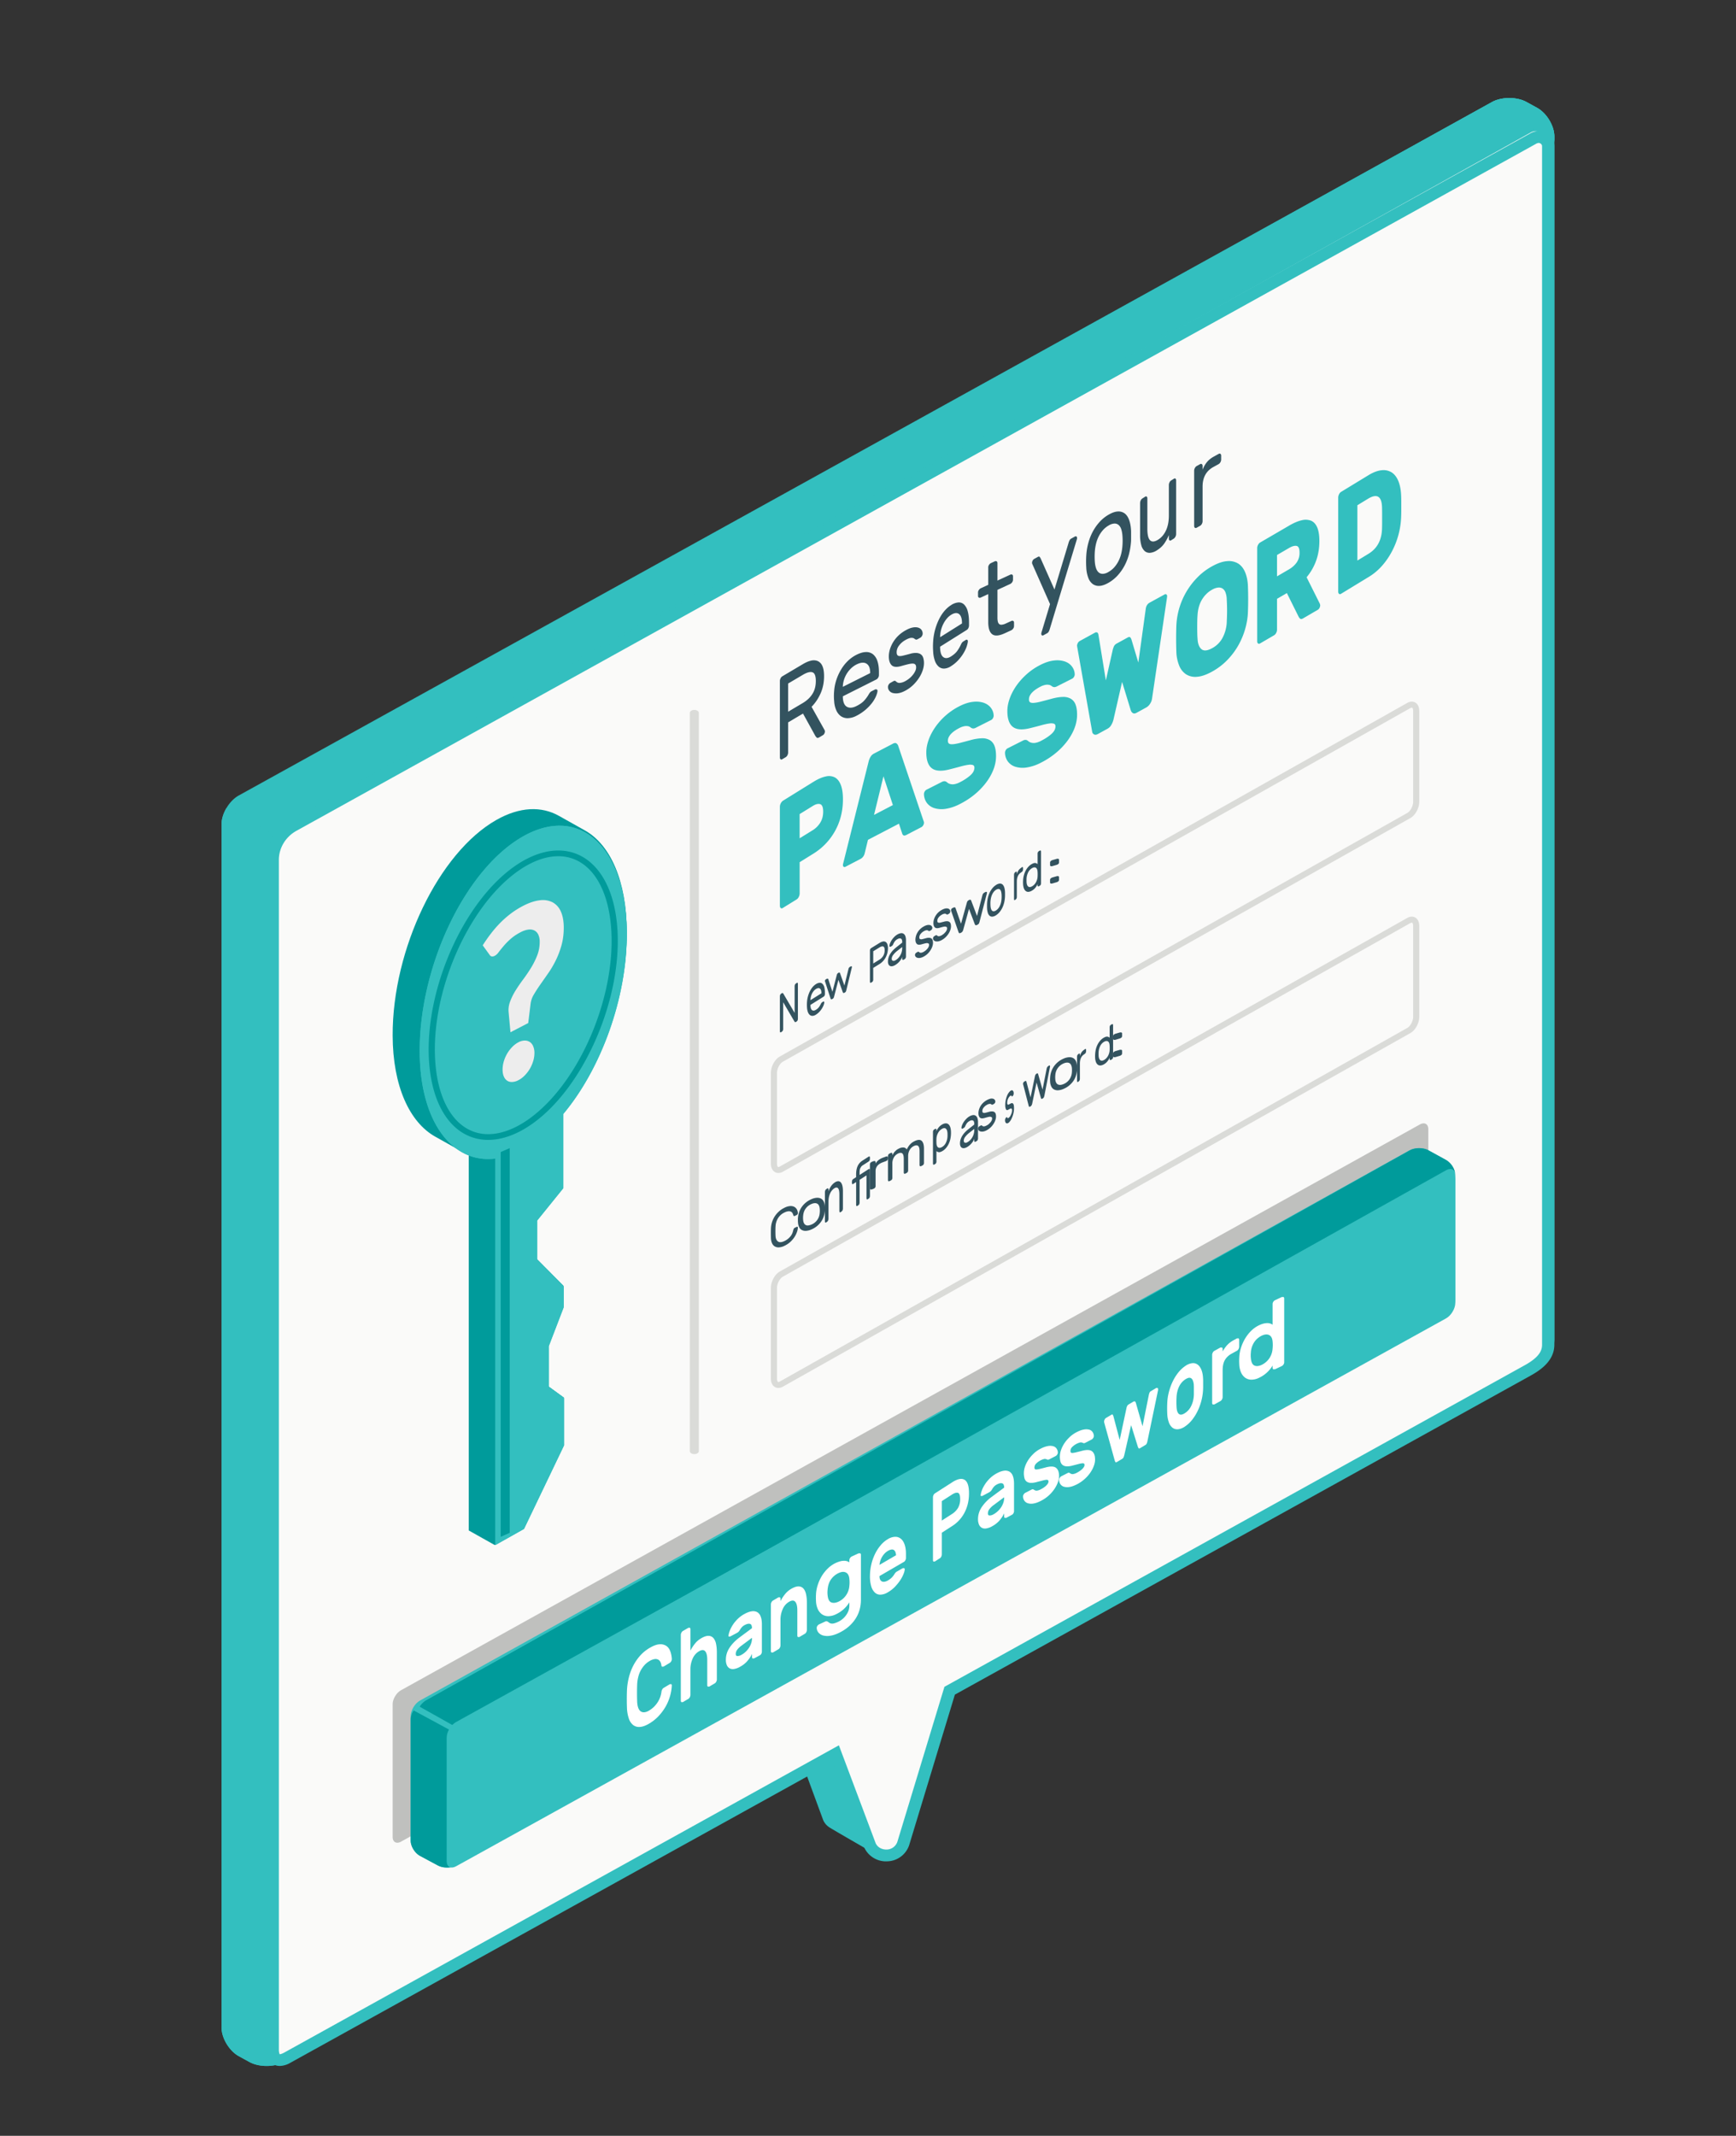<svg xmlns="http://www.w3.org/2000/svg" width="87" height="107" fill="none"><rect width="100%" height="100%" fill="#333333" stroke="none"/><g clip-path="url(#a)"><path fill="#FAFAF9" d="m26.448 34.42.566.318 11.62-6.31-.567-.318-11.62 6.31ZM44.5 24.479l.566.317 11.62-6.31-.567-.318-11.619 6.31"/><path fill="#33BFBF" d="M43.597 92.731c-.34-.198-1.646-.944-2.027-1.18a.82.82 0 0 1-.32-.378l-.812-2.205 1.36-.793 1.477 4.13c.074.17.186.316.322.426M74.768 5.111 11.965 39.854c-.476.263-.862.904-.862 1.431v60.297c0 .527.387 1.167.864 1.429l.538.295c.478.262 1.25.26 1.726-.003l62.804-34.777c.476-.263.862-.904.862-1.432V6.832c0-.527-.387-1.167-.864-1.429l-.538-.295c-.478-.262-1.25-.26-1.727.003"/><path fill="#33BFBF" d="M13.365 103.501c-.311 0-.622-.065-.86-.195l-.538-.295c-.477-.262-.864-.902-.864-1.429V41.286c0-.259.093-.545.244-.8l2.329 1.288.013-.025c.203-.34.498-.63.866-.83l62.148-34.42a.817.817 0 0 1 .397-.103c.407 0 .782.304.797.734v59.964c0 .028-.001.057-.003.085V7.159c0-.47-.412-.761-.794-.761a.81.81 0 0 0-.395.103L14.557 40.92a2.264 2.264 0 0 0-1.185 1.968v59.567c0 .494.258.814.658.814.165 0 .343-.053.53-.156l27.157-15.034.001.003-1.474.817-26.012 14.404c-.24.132-.553.198-.867.198m34.491-18.817.002-.007 28.846-15.972c.267-.147.58-.346.818-.616a1.576 1.576 0 0 1-.488.437l-1.441.8-27.737 15.358M11.392 40.413c.152-.235.353-.437.573-.56L74.768 5.112c.24-.132.553-.199.867-.199.31 0 .622.066.86.196l.538.296c.28.153.528.436.686.75-.159-.314-.408-.597-.688-.75l-.538-.296c-.236-.13-.547-.195-.858-.195-.313 0-.628.066-.867.198L11.967 39.855c-.223.122-.421.324-.575.558"/><path fill="#33BFBF" d="M77.897 6.833v.325c0-.586-.662-.952-1.191-.66L14.754 40.925c-.368.2-.662.49-.864.83l-.013.026-2.323-1.29c.16-.263.374-.496.62-.63L74.776 5.11c.477-.263 1.248-.263 1.72-.002l.536.296c.477.26.864.9.864 1.429"/><path fill="#33BFBF" d="m13.877 41.78-2.322-1.289c.158-.264.373-.497.618-.63L74.777 5.11c.239-.133.552-.199.864-.199.31 0 .62.066.856.196l.536.296c.477.26.864.9.864 1.429v.325-.028c-.016-.43-.39-.734-.795-.734a.813.813 0 0 0-.396.103L14.754 40.924c-.368.2-.662.49-.864.83l-.013.026"/><path fill="#FAFAF9" d="M76.962 6.57a.488.488 0 0 0-.24.063L14.838 41.137a1.977 1.977 0 0 0-1.027 1.717v59.714c0 .156.034.519.348.519a.8.8 0 0 0 .374-.116l27.36-15.248 1.71 4.578c.329.727 1.415.674 1.666-.081l2.315-7.67 28.83-16.072c.714-.396 1.032-.796 1.032-1.299V7.036c0-.288-.251-.466-.484-.466Z"/><path fill="#33BFBF" d="m77.103 7.16-.087.024-62.163 34.44c-.541.3-.878.86-.878 1.459v59.604c0 .137.033.215.048.23.014-.006.088-.012.216-.083l27.802-15.397 1.842 4.902c.113.246.366.327.56.32a.576.576 0 0 0 .53-.392l2.358-7.762.108-.059 28.96-16.042c.777-.428.882-.767.882-1.04V7.33c0-.128-.122-.17-.178-.17M14.017 103.5c-.4 0-.658-.319-.658-.814V43.083c0-.81.454-1.565 1.185-1.97l62.164-34.44a.81.81 0 0 1 .395-.104c.382 0 .794.291.794.762v60.032c0 .804-.68 1.27-1.19 1.553L47.854 84.898l-2.291 7.542a1.19 1.19 0 0 1-1.088.809 1.203 1.203 0 0 1-1.164-.692l-1.6-4.255-27.164 15.043a1.1 1.1 0 0 1-.53.156"/><path fill="#009B9B" d="m27.483 67.411.75-1.949v-1.054l-1.338-1.346v-1.956l1.318-1.627v-3.73c1.889-2.25 3.208-5.803 3.199-9.068-.008-2.558-.83-4.365-2.098-5.077-.218-.122-1.082-.606-1.297-.728-.877-.495-1.966-.466-3.145.204-2.88 1.636-5.206 6.468-5.194 10.794.007 2.546.852 4.348 2.126 5.066l1.308.733c.122.069.249.127.379.175v18.825l1.301.731 1.443-.81 2.016-4.196v-2.387l-.768-.558v-2.042Z"/><path fill="#33BFBF" d="M26.2 41.908c-2.866 1.631-5.18 6.45-5.168 10.764.01 3.545 1.642 5.64 3.794 5.371v19.361l1.435-.807 2.006-4.185v-2.38l-.764-.557v-2.036l.746-1.944v-1.051L26.918 63.1V61.15l1.311-1.622v-3.72c1.88-2.244 3.192-5.787 3.183-9.044-.012-4.313-2.346-6.488-5.212-4.856"/><path fill="#33BFBF" d="M24.826 77.404v-19.36a2.916 2.916 0 0 1-.366.022c-1.969 0-3.42-2.053-3.428-5.394v-.037c.001-4.305 2.31-9.1 5.168-10.727.646-.368 1.265-.543 1.837-.543 1.964 0 3.366 2.058 3.375 5.4v.038c-.001 3.246-1.311 6.77-3.183 9.005v3.72l-1.311 1.622v1.95l1.331 1.344v1.05l-.746 1.945v2.036l.764.556v2.38l-2.006 4.186-1.435.807Z"/><path fill="#009B9B" d="m25.094 76.99.451-.198V57.52l-.451.195V76.99M27.98 42.895c-.645 0-1.355.264-2.069.779-2.481 1.79-4.322 6.037-4.101 9.467.115 1.796.782 3.078 1.829 3.517.829.348 1.858.13 2.893-.616 2.482-1.79 4.322-6.037 4.101-9.468-.115-1.796-.782-3.078-1.829-3.517a2.116 2.116 0 0 0-.824-.162Zm-3.516 14.212c-.333 0-.653-.062-.953-.188-1.155-.484-1.887-1.855-2.01-3.76-.226-3.514 1.668-7.87 4.22-9.711 1.131-.815 2.27-1.046 3.211-.652 1.155.485 1.888 1.855 2.01 3.761.226 3.514-1.668 7.87-4.22 9.71-.77.556-1.545.84-2.258.84Z"/><path fill="#EDEDED" d="M28.106 45.664a.945.945 0 0 0-.417-.462 1.092 1.092 0 0 0-.645-.098c-.251.03-.53.123-.835.282a4.194 4.194 0 0 0-.627.397 4.984 4.984 0 0 0-.538.477c-.165.17-.318.349-.46.536a8.283 8.283 0 0 0-.393.563l.342.472c.057.097.148.112.274.047a.596.596 0 0 0 .18-.172 9.18 9.18 0 0 1 .245-.303 3.56 3.56 0 0 1 .353-.36c.139-.124.308-.238.508-.342.137-.071.264-.114.382-.129a.516.516 0 0 1 .303.042.44.44 0 0 1 .197.206.826.826 0 0 1 .072.37c0 .236-.042.46-.124.673-.083.213-.186.42-.308.62-.123.2-.255.395-.396.584a8.25 8.25 0 0 0-.382.557 3.087 3.087 0 0 0-.273.552c-.069.184-.093.37-.072.557l.09.982.89-.462.121-.983a1.17 1.17 0 0 1 .161-.446c.09-.154.196-.318.319-.494.123-.175.254-.361.392-.56.14-.197.266-.413.382-.645.116-.233.213-.485.29-.759.077-.273.116-.57.116-.89 0-.327-.05-.598-.147-.812ZM26.549 52.2a.458.458 0 0 0-.253-.07.681.681 0 0 0-.314.086 1.23 1.23 0 0 0-.316.24 1.729 1.729 0 0 0-.419.722 1.44 1.44 0 0 0-.06.403c0 .135.02.25.06.344.04.095.096.166.166.213.07.048.155.07.253.068a.738.738 0 0 0 .316-.091c.113-.059.217-.137.314-.236a1.725 1.725 0 0 0 .424-.718c.042-.137.063-.273.063-.407a.84.84 0 0 0-.063-.34.473.473 0 0 0-.171-.214Z"/><path fill="#33535F" d="m39.497 35.656.733-.434c.208-.124.37-.275.484-.456.114-.18.171-.397.171-.65s-.057-.398-.17-.435c-.115-.037-.277.006-.485.13l-.733.433v1.412Zm.755-2.393c.142-.084.275-.14.401-.167a.53.53 0 0 1 .332.024.467.467 0 0 1 .228.244c.056.121.085.29.085.508 0 .32-.06.61-.176.87-.117.259-.267.482-.45.668l.656 1.173.013.057c0 .036-.01.072-.028.11a.19.19 0 0 1-.067.078l-.187.11c-.058.034-.1.04-.128.016l-.059-.066-.629-1.14-.746.442v1.512a.29.29 0 0 1-.035.134.227.227 0 0 1-.083.096l-.178.105c-.031.02-.059.02-.082.002-.023-.018-.035-.049-.035-.092v-3.833c0-.043.012-.088.035-.133a.23.23 0 0 1 .082-.096l1.05-.622M42.239 34.409l1.37-.688v-.018c0-.23-.062-.382-.188-.457-.124-.075-.291-.06-.5.044-.094.048-.182.11-.263.187a1.345 1.345 0 0 0-.42.915v.017Zm-.435.2c.013-.18.05-.36.108-.54.058-.18.135-.35.23-.51.093-.161.206-.307.338-.437.132-.13.279-.236.442-.318.175-.088.332-.134.47-.137a.54.54 0 0 1 .354.108.708.708 0 0 1 .224.34c.053.151.078.336.078.554v.153a.248.248 0 0 1-.038.127.232.232 0 0 1-.093.092l-1.678.843v.034c.006.253.074.416.202.49.129.072.288.06.48-.036.18-.09.314-.186.403-.29.09-.103.162-.204.217-.303a.654.654 0 0 1 .068-.097.308.308 0 0 1 .088-.061l.147-.074c.036-.018.068-.019.097-.003.03.015.04.046.034.09-.01.073-.037.161-.082.265a1.636 1.636 0 0 1-.198.326 2.29 2.29 0 0 1-.773.634.984.984 0 0 1-.44.121.588.588 0 0 1-.339-.1.7.7 0 0 1-.231-.292 1.316 1.316 0 0 1-.108-.458 2.755 2.755 0 0 1 0-.52M45.912 33.438c0-.07-.015-.12-.045-.15s-.076-.044-.136-.044c-.06 0-.138.012-.231.035a7.29 7.29 0 0 0-.326.087c-.233.067-.396.054-.49-.04-.094-.095-.14-.241-.14-.439 0-.111.017-.227.051-.347a1.621 1.621 0 0 1 .416-.685c.106-.104.229-.195.37-.274.141-.08.264-.127.37-.145a.564.564 0 0 1 .265.007c.072.023.127.06.164.112.037.052.058.11.06.176a.221.221 0 0 1-.032.124.23.23 0 0 1-.084.092l-.143.08-.062.02-.067-.026c-.037-.042-.093-.065-.166-.066-.074-.002-.175.034-.305.106-.132.074-.24.166-.321.275a.548.548 0 0 0-.124.331c0 .071.012.122.035.151.023.03.06.047.112.05a.742.742 0 0 0 .206-.03c.084-.02.19-.048.317-.082a.964.964 0 0 1 .332-.044c.09.008.161.033.216.075.055.042.094.1.116.175a.87.87 0 0 1 .035.256c0 .112-.02.232-.062.36a1.664 1.664 0 0 1-.18.373 2.03 2.03 0 0 1-.282.348c-.111.111-.237.206-.378.285-.141.079-.266.126-.376.143a.677.677 0 0 1-.28-.008.329.329 0 0 1-.18-.112.3.3 0 0 1-.066-.177.227.227 0 0 1 .03-.123.227.227 0 0 1 .086-.093l.155-.087.06-.025.066.028a.23.23 0 0 0 .19.083.71.71 0 0 0 .315-.11 1.183 1.183 0 0 0 .352-.303.885.885 0 0 0 .114-.184.429.429 0 0 0 .043-.178M47.114 31.923l1.096-.688v-.017c0-.23-.05-.382-.15-.457-.1-.075-.234-.06-.4.044a.9.9 0 0 0-.21.186 1.334 1.334 0 0 0-.172.26 1.516 1.516 0 0 0-.164.655v.017Zm-.348.201a2.945 2.945 0 0 1 .27-1.051c.075-.16.165-.306.27-.436.106-.13.224-.237.354-.319a.776.776 0 0 1 .377-.137.372.372 0 0 1 .282.108.733.733 0 0 1 .18.34c.042.151.063.336.063.555v.153c0 .041-.011.084-.032.127a.21.21 0 0 1-.074.091l-1.343.843v.034c.006.254.06.416.163.49.102.073.23.061.384-.035.143-.09.25-.186.322-.29.071-.103.13-.204.174-.304a.635.635 0 0 1 .054-.096.249.249 0 0 1 .07-.062l.118-.073c.028-.018.054-.02.078-.004.023.016.032.046.027.09-.008.073-.03.161-.066.266-.037.104-.09.212-.159.325a2.169 2.169 0 0 1-.257.337 1.77 1.77 0 0 1-.36.298.674.674 0 0 1-.352.121.406.406 0 0 1-.272-.102.695.695 0 0 1-.185-.29 1.605 1.605 0 0 1-.086-.458 3.451 3.451 0 0 1 0-.52M49.987 30.95c0 .068.006.13.018.184a.239.239 0 0 0 .063.124c.03.03.074.043.129.04a.607.607 0 0 0 .215-.064l.27-.124c.037-.017.069-.018.096-.001.027.016.04.044.04.084v.173a.22.22 0 0 1-.04.121.234.234 0 0 1-.096.088l-.32.147c-.294.136-.507.153-.639.051-.131-.1-.197-.304-.197-.61v-1.4l-.376.174c-.037.017-.069.017-.096.001-.028-.016-.04-.044-.04-.084v-.173c0-.039.012-.08.04-.121a.237.237 0 0 1 .096-.088l.376-.173v-.88c0-.04.013-.08.04-.121a.233.233 0 0 1 .096-.088l.188-.087c.037-.017.069-.017.097 0 .026.015.04.044.04.083v.88l.644-.296c.037-.018.07-.018.096-.002.027.017.04.045.04.084v.173c0 .04-.013.08-.04.121a.235.235 0 0 1-.096.088l-.644.297v1.399M52.609 31.514a.603.603 0 0 1-.045.117.211.211 0 0 1-.086.093l-.186.102c-.03.016-.056.017-.077.002-.02-.016-.032-.042-.032-.08l.005-.043.435-1.44-.898-2.03-.004-.037c0-.039.01-.077.032-.116A.201.201 0 0 1 51.83 28l.186-.102c.036-.02.065-.02.086-.001l.045.067.698 1.57.707-2.341a.585.585 0 0 1 .045-.117.207.207 0 0 1 .086-.093l.186-.103c.03-.016.056-.017.077-.002.021.015.032.042.032.08l-.005.043-1.364 4.513M56.25 27.354a3.284 3.284 0 0 0 0-.53c-.01-.12-.03-.227-.061-.318a.462.462 0 0 0-.133-.208.31.31 0 0 0-.208-.069.614.614 0 0 0-.289.098 1.14 1.14 0 0 0-.288.236 1.476 1.476 0 0 0-.209.31 1.73 1.73 0 0 0-.132.36 2.351 2.351 0 0 0-.062.39 3.562 3.562 0 0 0 0 .53c.01.12.03.227.062.318.032.09.076.16.132.207.057.048.127.07.209.07a.616.616 0 0 0 .288-.098c.11-.064.207-.142.289-.236.082-.094.151-.197.208-.31.057-.113.101-.233.133-.36.03-.128.052-.258.061-.39Zm-.69-1.57c.17-.099.32-.152.454-.159a.52.52 0 0 1 .34.09c.095.068.17.173.225.316.055.143.089.314.102.513.003.035.004.08.004.133v.328c0 .053-.001.097-.004.132-.016.22-.051.431-.104.635a2.641 2.641 0 0 1-.223.57 2.405 2.405 0 0 1-.34.484 1.89 1.89 0 0 1-.455.367c-.17.098-.321.151-.454.159a.521.521 0 0 1-.34-.091.67.67 0 0 1-.225-.312 1.706 1.706 0 0 1-.102-.516 4.965 4.965 0 0 1 0-.593c.013-.214.046-.424.102-.63.055-.207.13-.399.225-.576.094-.176.208-.338.34-.484a1.87 1.87 0 0 1 .454-.366M57.137 25.198a.3.3 0 0 1 .032-.13.218.218 0 0 1 .076-.093l.147-.093c.03-.018.055-.018.076 0 .021.017.032.046.032.089v1.52c0 .297.046.49.138.578.092.088.226.078.401-.032.168-.105.3-.26.396-.466.096-.206.143-.457.143-.753v-1.52c0-.043.01-.086.032-.13a.211.211 0 0 1 .076-.094l.148-.092c.029-.019.055-.019.076-.002.021.018.032.048.032.09v2.685a.298.298 0 0 1-.108.223l-.148.093c-.03.018-.054.018-.076.001-.021-.017-.032-.047-.032-.09v-.178c-.05.128-.122.261-.215.403-.093.14-.221.261-.384.363a.737.737 0 0 1-.343.125.37.37 0 0 1-.268-.086.6.6 0 0 1-.172-.296 1.821 1.821 0 0 1-.06-.507v-1.608M61.073 22.74c.034-.02.064-.02.089-.002.024.018.037.049.037.093v.19a.275.275 0 0 1-.037.133.236.236 0 0 1-.09.097l-.269.148c-.357.198-.535.524-.535.98v1.735a.278.278 0 0 1-.037.133.236.236 0 0 1-.089.096l-.172.096c-.034.018-.064.019-.088.001-.025-.018-.037-.049-.037-.092v-2.769a.28.28 0 0 1 .037-.133.231.231 0 0 1 .088-.097l.172-.095c.034-.019.064-.02.089-.001.025.018.037.048.037.092v.184c.062-.153.136-.281.223-.385.087-.103.2-.194.34-.27l.242-.135"/><path fill="#33BFBF" d="m40.075 41.997.659-.408a1.16 1.16 0 0 0 .372-.373c.098-.156.147-.34.147-.555 0-.215-.049-.34-.147-.373-.099-.033-.223-.004-.372.089l-.66.408v1.212Zm.685-2.825c.229-.142.434-.232.616-.27a.655.655 0 0 1 .466.047c.129.072.227.198.297.38.07.182.105.42.105.717 0 .302-.035.587-.105.855a3.092 3.092 0 0 1-.763 1.37c-.181.19-.387.356-.615.497l-.686.426v1.564a.389.389 0 0 1-.043.172.29.29 0 0 1-.101.124l-.702.435c-.04.025-.073.026-.102.002-.029-.023-.043-.063-.043-.119v-4.954a.393.393 0 0 1 .145-.297l1.532-.95M43.802 40.826l.945-.493-.472-1.442-.473 1.935Zm.945-3.568c.078-.04.137-.046.178-.015.041.03.07.067.085.11l1.272 3.769c.016.038.024.07.024.093a.26.26 0 0 1-.038.129.234.234 0 0 1-.09.093l-.736.383c-.078.041-.133.05-.167.027a.138.138 0 0 1-.06-.084l-.164-.498-1.553.81-.163.67a.495.495 0 0 1-.062.148.393.393 0 0 1-.166.146l-.735.384c-.035.018-.065.019-.09.002-.026-.018-.038-.048-.038-.09 0-.023.007-.063.023-.118l1.272-5.096a.84.84 0 0 1 .085-.199c.04-.073.1-.13.178-.17l.945-.494M48.078 35.382c.25-.127.479-.2.688-.221a1.22 1.22 0 0 1 .541.05c.152.056.27.141.357.257a.665.665 0 0 1 .134.389.243.243 0 0 1-.038.125.215.215 0 0 1-.084.087l-.767.387a.284.284 0 0 1-.132.04.233.233 0 0 1-.102-.03l-.056-.04a.278.278 0 0 0-.108-.045.49.49 0 0 0-.176 0 .887.887 0 0 0-.257.092 1.951 1.951 0 0 0-.214.125 1.27 1.27 0 0 0-.181.146.708.708 0 0 0-.129.171.41.41 0 0 0-.05.196c0 .068.019.116.056.142.037.027.1.037.187.032.088-.006.204-.027.349-.063.144-.037.323-.084.538-.142a2.39 2.39 0 0 1 .562-.093.76.76 0 0 1 .401.087.562.562 0 0 1 .24.289c.052.13.079.302.079.516 0 .232-.045.462-.135.689-.09.227-.216.446-.378.657a3.497 3.497 0 0 1-.573.587c-.22.18-.461.335-.723.467a2.303 2.303 0 0 1-.725.244 1.24 1.24 0 0 1-.565-.04.744.744 0 0 1-.372-.266.757.757 0 0 1-.14-.44c0-.042.013-.083.038-.125a.222.222 0 0 1 .085-.087l.766-.388a.311.311 0 0 1 .129-.04c.031 0 .062.008.094.024.015.01.039.028.07.053a.376.376 0 0 0 .126.062.484.484 0 0 0 .199.013.9.9 0 0 0 .295-.102 2.43 2.43 0 0 0 .518-.34c.139-.122.208-.251.208-.388 0-.068-.026-.112-.076-.132a.497.497 0 0 0-.228-.01c-.102.012-.231.04-.39.083a25.53 25.53 0 0 1-.559.146c-.401.103-.695.084-.88-.057-.185-.14-.278-.406-.278-.798 0-.195.038-.4.114-.617.076-.216.186-.428.33-.637a3.282 3.282 0 0 1 1.212-1.055ZM52.14 33.31c.25-.126.479-.2.688-.22a1.22 1.22 0 0 1 .54.05c.153.056.272.14.357.257a.667.667 0 0 1 .135.389c0 .04-.012.082-.038.125a.224.224 0 0 1-.085.087l-.766.387a.288.288 0 0 1-.131.039.231.231 0 0 1-.103-.03l-.056-.04a.285.285 0 0 0-.108-.044.49.49 0 0 0-.176 0 .887.887 0 0 0-.257.092 1.94 1.94 0 0 0-.214.125 1.264 1.264 0 0 0-.181.146.671.671 0 0 0-.129.17.408.408 0 0 0-.05.196c0 .069.019.116.056.143.037.027.1.037.187.031.088-.005.204-.026.349-.063.144-.036.323-.083.538-.142.214-.058.402-.089.561-.092a.76.76 0 0 1 .402.087.56.56 0 0 1 .24.288c.052.131.079.303.079.516 0 .232-.046.462-.135.69-.09.227-.216.446-.378.657a3.486 3.486 0 0 1-.573.586c-.22.18-.462.336-.723.468a2.295 2.295 0 0 1-.725.243 1.238 1.238 0 0 1-.565-.04.743.743 0 0 1-.372-.265.752.752 0 0 1-.14-.44c0-.042.013-.083.038-.126a.218.218 0 0 1 .085-.087l.766-.387a.308.308 0 0 1 .129-.04c.031 0 .062.008.094.023.015.01.039.029.07.054a.38.38 0 0 0 .126.062.484.484 0 0 0 .199.013.912.912 0 0 0 .295-.102c.207-.104.38-.218.518-.34.139-.122.208-.251.208-.388 0-.068-.026-.112-.076-.132a.497.497 0 0 0-.229-.01c-.1.012-.23.04-.389.083-.157.044-.344.092-.558.145-.402.103-.696.085-.881-.056-.185-.141-.278-.407-.278-.798 0-.196.038-.401.114-.617.076-.216.186-.428.33-.638.145-.209.32-.405.524-.588.205-.183.434-.339.688-.467M57.048 33.193l.372-2.695a.435.435 0 0 1 .07-.193.344.344 0 0 1 .11-.105l.762-.418c.036-.02.066-.02.091-.002.025.018.038.05.038.093l-.007.063-.75 5.068a.602.602 0 0 1-.092.243.537.537 0 0 1-.198.197l-.483.265c-.078.042-.14.047-.189.015a.253.253 0 0 1-.102-.136l-.436-1.426-.436 1.905a.987.987 0 0 1-.102.247.486.486 0 0 1-.189.192l-.483.265c-.077.043-.143.05-.197.02a.172.172 0 0 1-.093-.14l-.75-4.246-.007-.056a.28.28 0 0 1 .039-.134.23.23 0 0 1 .09-.098l.762-.418a.141.141 0 0 1 .11-.016c.035.01.058.05.07.116l.372 2.287.343-1.522c.008-.039.025-.092.052-.161a.31.31 0 0 1 .146-.161l.546-.3c.07-.039.119-.038.146.001a.332.332 0 0 1 .052.104l.343 1.146M61.477 31.22l.012-.3a9.17 9.17 0 0 0 0-.656l-.012-.276a1.052 1.052 0 0 0-.06-.304.408.408 0 0 0-.138-.192.34.34 0 0 0-.222-.056.744.744 0 0 0-.31.105 1.275 1.275 0 0 0-.31.237 1.45 1.45 0 0 0-.36.646 1.85 1.85 0 0 0-.06.37 4.454 4.454 0 0 0-.015.29 17.422 17.422 0 0 0 0 .656c.002.107.008.202.015.285.015.236.081.402.198.5.117.096.294.079.532-.052a1.26 1.26 0 0 0 .529-.534 1.87 1.87 0 0 0 .201-.72Zm-2.524.124a3.671 3.671 0 0 1 1.044-2.404c.216-.225.466-.415.75-.572.28-.154.529-.24.748-.255a.905.905 0 0 1 .555.119c.15.095.267.24.35.437.082.196.13.428.14.695a17.531 17.531 0 0 1 0 1.305c-.01.28-.058.564-.14.85-.083.288-.2.564-.35.828a3.606 3.606 0 0 1-.555.731 3.207 3.207 0 0 1-.748.567c-.284.157-.534.244-.75.26a.869.869 0 0 1-.552-.12.934.934 0 0 1-.35-.44 2.02 2.02 0 0 1-.142-.696 18.599 18.599 0 0 1 0-1.304ZM63.998 28.874l.607-.354c.15-.088.275-.198.373-.333a.83.83 0 0 0 .148-.505c0-.202-.05-.313-.148-.332-.098-.02-.222.014-.373.101l-.607.354v1.069Zm.607-2.542c.236-.137.448-.227.634-.268a.753.753 0 0 1 .475.027c.131.058.231.172.302.34.07.17.105.394.105.673 0 .361-.056.693-.167.996-.111.303-.269.576-.473.82l.666 1.331.016.07a.287.287 0 0 1-.035.133.224.224 0 0 1-.083.095l-.73.425c-.072.042-.124.05-.154.024a.291.291 0 0 1-.073-.087l-.596-1.198-.494.287v1.546a.353.353 0 0 1-.043.162.276.276 0 0 1-.102.117l-.704.41c-.04.023-.074.023-.102.001-.03-.021-.043-.059-.043-.112V27.46c0-.053.014-.107.043-.162a.277.277 0 0 1 .102-.117l1.456-.848M69.26 25.4c-.021-.547-.257-.684-.706-.41l-.529.322v2.771l.555-.338c.436-.265.662-.682.68-1.252a8.99 8.99 0 0 0 .005-.291v-.522c0-.087-.002-.18-.005-.28Zm-.68-1.593c.239-.145.457-.228.654-.248a.771.771 0 0 1 .51.108c.144.093.256.24.338.44.08.202.127.447.137.737.004.1.006.192.006.278v.484c0 .083-.002.174-.006.274a4.007 4.007 0 0 1-.464 1.748c-.14.265-.307.507-.5.724a2.85 2.85 0 0 1-.649.544l-1.4.853c-.039.024-.071.024-.099.002-.028-.022-.042-.06-.042-.113v-4.712a.36.36 0 0 1 .042-.163.275.275 0 0 1 .099-.119l1.374-.837"/><path fill="#DADBD8" d="M34.797 72.848c-.125 0-.226-.066-.226-.148V35.714c0-.081.101-.148.226-.148s.226.066.226.148V72.7c0 .082-.102.148-.226.148ZM70.75 35.45l-.07.024L39.233 53.19c-.157.088-.294.35-.294.562v4.547c0 .092.027.149.051.163.019.01.052.002.09-.02l31.447-17.714c.157-.088.294-.35.294-.562v-4.547c0-.092-.027-.15-.051-.163l-.02-.004ZM39.008 58.765a.345.345 0 0 1-.17-.044c-.13-.073-.205-.227-.205-.422V53.75c0-.32.196-.68.447-.82l31.447-17.716c.137-.077.281-.084.396-.019.13.073.204.227.204.422v4.547c0 .32-.196.68-.447.82L39.233 58.702a.457.457 0 0 1-.224.063"/><path fill="#33535F" d="m39.88 51.205-.04.001-.03-.036-.561-.959v1.354l-.014.062-.033.045-.07.049h-.034l-.014-.042V49.9l.014-.062.033-.045.06-.041.041-.002.029.037.562.958v-1.354l.014-.062.033-.045.07-.048h.034l.013.042v1.777l-.013.063-.033.044-.06.042M40.616 50.107l.549-.344v-.008c0-.116-.025-.192-.075-.229-.05-.038-.117-.03-.2.022a.475.475 0 0 0-.106.093.683.683 0 0 0-.144.287.766.766 0 0 0-.024.171v.008Zm-.173.1a1.434 1.434 0 0 1 .134-.525c.038-.08.084-.153.136-.218a.718.718 0 0 1 .177-.16.39.39 0 0 1 .188-.068.189.189 0 0 1 .142.054.37.37 0 0 1 .09.17c.02.076.03.168.03.278v.076l-.015.063-.037.046-.672.421v.018c.003.126.03.208.081.245.052.036.116.03.193-.018a.538.538 0 0 0 .16-.145.931.931 0 0 0 .087-.152l.028-.048.035-.03.058-.037.04-.002.013.045a.642.642 0 0 1-.033.132 1.056 1.056 0 0 1-.208.331.872.872 0 0 1-.18.15.336.336 0 0 1-.176.06.203.203 0 0 1-.136-.05.348.348 0 0 1-.092-.146.815.815 0 0 1-.043-.229 1.885 1.885 0 0 1 0-.26M42.318 49.375l.208-.849.02-.046.043-.04.061-.031.032-.001.013.031-.002.019-.284 1.167-.02.055-.035.036-.058.03h-.036l-.022-.032-.22-.623-.221.851-.021.054-.037.038-.057.03h-.036l-.02-.033-.283-.874-.002-.017.013-.044.031-.032.061-.032.043-.004.02.025.208.633.223-.856.018-.045.039-.038.041-.021.04-.003.018.026.222.626M43.762 48.27l.31-.192a.554.554 0 0 0 .194-.196.539.539 0 0 0 .069-.276c0-.105-.023-.168-.069-.187-.046-.02-.11-.004-.193.047l-.31.191v.612Zm.32-1.032a.515.515 0 0 1 .16-.068.2.2 0 0 1 .133.014c.038.02.068.055.09.107a.541.541 0 0 1 .035.213.996.996 0 0 1-.125.48.887.887 0 0 1-.294.31l-.319.197v.605l-.014.056-.033.04-.071.043-.033.001-.014-.038v-1.595l.014-.055.033-.04.437-.27M44.88 48.105a.59.59 0 0 0 .136-.108.728.728 0 0 0 .198-.486v-.068l-.243.19a1.105 1.105 0 0 0-.207.206.338.338 0 0 0-.076.199l.01.054.033.038.06.01a.26.26 0 0 0 .089-.035Zm-.38.067c0-.072.011-.142.033-.209a.814.814 0 0 1 .091-.19c.038-.06.083-.118.135-.17.052-.054.106-.103.165-.149l.29-.229v-.035c0-.092-.022-.149-.069-.169-.046-.02-.103-.01-.172.03a.399.399 0 0 0-.138.121.92.92 0 0 0-.079.149l-.027.045-.04.03-.061.036-.04.001-.016-.042a.485.485 0 0 1 .037-.144.842.842 0 0 1 .086-.161c.037-.053.079-.104.126-.152a.718.718 0 0 1 .152-.118.473.473 0 0 1 .172-.063.197.197 0 0 1 .137.026.232.232 0 0 1 .089.118.601.601 0 0 1 .032.213v.83l-.017.061-.04.045-.076.043-.039.001-.017-.042v-.112a.49.49 0 0 1-.057.124.89.89 0 0 1-.298.29.415.415 0 0 1-.147.056.195.195 0 0 1-.114-.016.163.163 0 0 1-.072-.08.327.327 0 0 1-.026-.138M46.56 47.344c0-.035-.007-.06-.022-.075l-.069-.022a.542.542 0 0 0-.115.017 4.839 4.839 0 0 0-.163.044c-.117.034-.198.027-.245-.02-.047-.048-.07-.12-.07-.22a.738.738 0 0 1 .104-.351.819.819 0 0 1 .314-.302.6.6 0 0 1 .185-.073.285.285 0 0 1 .133.005c.036.011.063.03.082.055.019.026.03.055.03.088l-.016.062-.042.046-.071.04-.032.01-.033-.013c-.019-.021-.047-.032-.083-.033a.327.327 0 0 0-.153.053.515.515 0 0 0-.16.138.274.274 0 0 0-.062.166c0 .035.006.06.017.075l.057.024a.353.353 0 0 0 .102-.014c.043-.01.096-.025.159-.042a.487.487 0 0 1 .166-.02.2.2 0 0 1 .108.036c.027.021.047.05.059.087.01.038.017.08.017.13 0 .055-.01.114-.032.179a.842.842 0 0 1-.09.186c-.038.061-.085.12-.14.175a.872.872 0 0 1-.19.141.572.572 0 0 1-.188.072.327.327 0 0 1-.14-.004.164.164 0 0 1-.09-.056.152.152 0 0 1-.033-.088l.015-.062.044-.046.077-.044.03-.013.033.015a.116.116 0 0 0 .095.041c.04 0 .093-.018.158-.055l.093-.066.082-.085a.437.437 0 0 0 .057-.092.209.209 0 0 0 .022-.089M47.462 46.516c0-.036-.007-.061-.022-.076l-.068-.022a.516.516 0 0 0-.116.017 3.573 3.573 0 0 0-.163.044c-.116.034-.198.027-.245-.02-.047-.048-.07-.12-.07-.22 0-.055.009-.113.026-.173a.813.813 0 0 1 .393-.48.613.613 0 0 1 .185-.072.29.29 0 0 1 .133.004c.035.011.063.03.081.056a.158.158 0 0 1 .03.088l-.016.062-.042.046-.07.04-.032.01-.034-.014c-.018-.02-.046-.031-.083-.032a.329.329 0 0 0-.152.053.512.512 0 0 0-.161.137.274.274 0 0 0-.062.166c0 .035.006.06.018.075l.056.024a.354.354 0 0 0 .102-.014l.16-.041a.487.487 0 0 1 .165-.021c.045.003.081.015.108.037.028.02.047.05.059.087.011.037.017.08.017.128a.59.59 0 0 1-.031.18.847.847 0 0 1-.09.187c-.038.06-.086.119-.141.174a.87.87 0 0 1-.189.142.571.571 0 0 1-.188.072.326.326 0 0 1-.14-.004.165.165 0 0 1-.09-.056.153.153 0 0 1-.034-.089l.016-.061.043-.047.077-.043.03-.013.033.014a.116.116 0 0 0 .095.042c.04 0 .093-.019.158-.055l.093-.067.082-.085a.443.443 0 0 0 .058-.092.209.209 0 0 0 .021-.088M48.963 45.889l.277-1.061.027-.058.057-.05.081-.04h.042l.017.038-.002.024-.378 1.46-.026.068-.048.045-.077.037h-.048l-.029-.04-.294-.778-.294 1.064-.029.067-.048.048-.077.037-.048.001-.026-.043-.378-1.092-.003-.02.017-.056.042-.04.082-.04.057-.005.027.03.277.793.297-1.07.023-.057.054-.048.054-.026.053-.004.024.033.297.782M50.193 45.034a1.668 1.668 0 0 0 0-.236.644.644 0 0 0-.025-.14.201.201 0 0 0-.053-.093.116.116 0 0 0-.083-.03.233.233 0 0 0-.115.042.464.464 0 0 0-.116.105.656.656 0 0 0-.083.138.854.854 0 0 0-.053.16 1.178 1.178 0 0 0-.029.295c0 .046.002.084.004.114a.65.65 0 0 0 .025.142c.013.04.03.07.053.092.022.02.05.031.083.03a.228.228 0 0 0 .116-.043.47.47 0 0 0 .115-.105.655.655 0 0 0 .083-.138.799.799 0 0 0 .053-.16c.013-.056.021-.114.025-.173Zm-.276-.698a.392.392 0 0 1 .181-.07.194.194 0 0 1 .137.04c.037.03.067.077.09.14.021.064.035.14.04.228l.002.059v.146l-.002.059c-.006.097-.02.191-.041.282-.022.09-.052.175-.09.253-.037.08-.083.15-.136.216a.776.776 0 0 1-.181.163.39.39 0 0 1-.182.07.192.192 0 0 1-.136-.04.3.3 0 0 1-.09-.139.849.849 0 0 1-.041-.229l-.003-.056v-.146l.003-.062c.005-.095.019-.188.04-.28.023-.092.053-.177.09-.256a1.09 1.09 0 0 1 .137-.215.78.78 0 0 1 .182-.163M51.228 43.437h.03l.012.041v.085l-.013.06-.029.043-.09.067c-.12.088-.179.234-.179.438v.776l-.012.06-.03.043-.057.043h-.03l-.012-.04v-1.24l.012-.06.03-.043.058-.042.029-.001.012.041v.083a.711.711 0 0 1 .075-.172.44.44 0 0 1 .113-.122l.081-.06M51.999 43.898a2.025 2.025 0 0 0 0-.195c-.004-.115-.03-.19-.08-.226-.051-.035-.116-.03-.196.015a.491.491 0 0 0-.198.215.791.791 0 0 0-.08.327 2.68 2.68 0 0 0 0 .14c.005.115.031.194.08.236.048.043.114.04.198-.007a.512.512 0 0 0 .194-.203.654.654 0 0 0 .082-.302Zm-.295-.608c.078-.044.141-.062.188-.053a.184.184 0 0 1 .107.055v-.547l.015-.056.036-.04.07-.04h.037l.015.038v1.624l-.015.056-.036.04-.071.04h-.036l-.015-.038v-.077a.823.823 0 0 1-.108.179.615.615 0 0 1-.187.155.371.371 0 0 1-.167.054.203.203 0 0 1-.134-.042.302.302 0 0 1-.091-.135.719.719 0 0 1-.04-.222 1.216 1.216 0 0 1 0-.161c.003-.093.017-.182.04-.268.022-.085.053-.164.09-.236a.943.943 0 0 1 .135-.192.678.678 0 0 1 .167-.134M52.974 43.892h.07l.03.038v.166l-.03.056-.07.04-.25.072-.07.001-.03-.038v-.167l.03-.056.07-.04.25-.072Zm0-.87h.07l.03.039v.166l-.03.056-.07.04-.25.072-.07.001-.03-.038v-.167l.03-.056.07-.04.25-.072Z"/><path fill="#DADBD8" d="m70.75 46.221-.07.023L39.233 63.96c-.157.089-.294.351-.294.562v4.547c0 .092.027.15.051.163.019.01.052.002.09-.019l31.447-17.715c.157-.088.294-.35.294-.561v-4.548c0-.092-.027-.149-.051-.163l-.02-.004ZM39.008 69.534a.349.349 0 0 1-.17-.044c-.13-.073-.205-.227-.205-.422v-4.547c0-.319.196-.68.447-.82l31.447-17.715c.137-.077.281-.084.396-.02.13.074.204.227.204.422v4.548c0 .319-.196.68-.447.82L39.233 69.471a.463.463 0 0 1-.224.063"/><path fill="#33535F" d="M38.865 61.451a5.222 5.222 0 0 0 0 .445c.005.145.045.244.121.298.076.055.186.048.328-.02a.84.84 0 0 0 .326-.269.658.658 0 0 0 .08-.153c.017-.052.031-.103.041-.151l.024-.056.038-.032.111-.053h.037l.016.033a.783.783 0 0 1-.041.21 1.114 1.114 0 0 1-.119.252c-.053.086-.122.17-.206.25-.085.081-.187.15-.307.208a.716.716 0 0 1-.279.078.37.37 0 0 1-.21-.049.35.35 0 0 1-.136-.162.688.688 0 0 1-.053-.262 7.875 7.875 0 0 1 0-.47 1.197 1.197 0 0 1 .399-.854c.082-.076.175-.138.28-.188a.728.728 0 0 1 .306-.086c.084.001.152.019.206.054a.32.32 0 0 1 .119.138.44.44 0 0 1 .04.171l-.015.048-.037.036-.11.052-.039.005-.024-.033a.478.478 0 0 0-.042-.11.177.177 0 0 0-.08-.078.251.251 0 0 0-.13-.02.573.573 0 0 0-.195.061.744.744 0 0 0-.328.293.846.846 0 0 0-.12.414M41.08 60.775a1.092 1.092 0 0 0 0-.236.457.457 0 0 0-.037-.141.21.21 0 0 0-.08-.092.232.232 0 0 0-.125-.03.468.468 0 0 0-.173.043.681.681 0 0 0-.298.242.63.63 0 0 0-.08.16.783.783 0 0 0-.036.174 1.046 1.046 0 0 0 0 .235c.006.054.018.101.037.142a.205.205 0 0 0 .204.123.674.674 0 0 0 .588-.62Zm-.415-.698a.782.782 0 0 1 .273-.07c.08-.003.147.01.204.04.057.03.102.077.135.14.033.064.054.14.061.228l.003.059v.146l-.003.059c-.01.097-.03.192-.063.282a.98.98 0 0 1-.133.253 1.12 1.12 0 0 1-.477.379.782.782 0 0 1-.272.07.396.396 0 0 1-.205-.04.32.32 0 0 1-.135-.139.597.597 0 0 1-.06-.229l-.005-.056-.001-.072v-.074l.005-.062a1.085 1.085 0 0 1 .196-.536 1.145 1.145 0 0 1 .477-.378M42.243 60.56l-.015.071-.037.052-.073.051-.037.001-.016-.05v-.844c0-.164-.024-.27-.072-.317-.048-.047-.115-.04-.2.021a.603.603 0 0 0-.2.263c-.05.116-.074.256-.074.42v.845l-.016.072-.037.052-.073.051-.037.001-.015-.05v-1.49l.015-.072.037-.052.073-.051.037-.001.016.05v.099c.024-.071.06-.147.11-.227a.686.686 0 0 1 .192-.205.347.347 0 0 1 .17-.072.174.174 0 0 1 .134.046c.037.035.066.09.087.165.02.074.031.167.031.278v.892M43.597 59.93l-.015.064-.036.046-.07.045-.037.001-.015-.044v-1.157l-.345.222v1.157l-.016.065-.036.046-.071.045h-.036l-.015-.043V59.22l-.159.102h-.036l-.015-.044v-.09l.015-.065.036-.046.159-.102v-.142c0-.16.024-.298.074-.41a.627.627 0 0 1 .24-.276l.327-.21.036-.002.015.045v.09l-.015.065-.036.046-.307.198a.33.33 0 0 0-.081.07l-.05.085a.433.433 0 0 0-.023.096.905.905 0 0 0-.006.105v.128l.467-.301.036-.001.015.044v1.325"/><path fill="#33535F" d="M44.416 57.936h.059l.025.041v.085l-.025.06-.06.043-.179.066c-.238.089-.356.235-.356.439v.776l-.025.06-.06.043-.114.043h-.06l-.024-.041v-1.24l.025-.059.059-.043.115-.043h.059l.025.041v.082a.636.636 0 0 1 .149-.172.819.819 0 0 1 .226-.121l.16-.06Z"/><path fill="#33535F" d="M44.72 57.877c.015-.028.032-.057.052-.089a.668.668 0 0 1 .066-.09l.088-.083a.623.623 0 0 1 .12-.072.451.451 0 0 1 .244-.056c.065.009.116.042.152.098a2.3 2.3 0 0 1 .067-.121.782.782 0 0 1 .19-.214.786.786 0 0 1 .139-.083c.163-.077.282-.08.356-.008.074.072.111.2.111.386v.736l-.019.06-.046.042-.09.043h-.046l-.02-.041v-.709c0-.136-.023-.225-.072-.266-.048-.042-.12-.04-.213.004a.478.478 0 0 0-.207.191.62.62 0 0 0-.08.324v.727l-.019.06-.046.043-.089.043h-.046l-.02-.041v-.709c0-.136-.024-.225-.072-.266-.049-.042-.12-.04-.213.004a.477.477 0 0 0-.208.191.612.612 0 0 0-.078.324v.727l-.02.06-.046.043-.09.043h-.046l-.019-.041V57.9l.02-.06.045-.043.09-.042.046-.001.02.041v.082M46.93 57.06a2.153 2.153 0 0 0 0 .195c.003.115.03.19.08.226.05.035.116.03.196-.015a.49.49 0 0 0 .198-.215.799.799 0 0 0 .08-.328 2.68 2.68 0 0 0 0-.138c-.005-.116-.032-.195-.08-.238-.048-.042-.114-.04-.198.008a.51.51 0 0 0-.195.203.658.658 0 0 0-.081.302Zm.295.608c-.079.045-.142.063-.189.053a.185.185 0 0 1-.106-.055v.548l-.016.055-.036.04-.07.04h-.036l-.016-.038v-1.624l.016-.056.036-.04.07-.04h.036l.016.038v.077a.83.83 0 0 1 .108-.179.612.612 0 0 1 .187-.156.364.364 0 0 1 .166-.052.199.199 0 0 1 .135.041c.038.03.068.075.091.135.023.06.036.134.04.222a1.484 1.484 0 0 1-.04.429 1.108 1.108 0 0 1-.091.236.92.92 0 0 1-.135.192.675.675 0 0 1-.166.134M48.49 57.218a.592.592 0 0 0 .137-.107.717.717 0 0 0 .198-.486v-.069l-.244.191a1.094 1.094 0 0 0-.207.205.34.34 0 0 0-.076.199l.01.054.033.039.06.01a.262.262 0 0 0 .09-.036Zm-.38.067c0-.072.01-.142.033-.209a.829.829 0 0 1 .091-.19c.039-.06.083-.117.135-.17.052-.054.107-.103.165-.148l.291-.23v-.035c0-.092-.023-.149-.069-.169-.046-.02-.104-.01-.173.03a.397.397 0 0 0-.137.121.903.903 0 0 0-.08.15l-.027.044-.039.03-.062.036-.04.002-.016-.043a.493.493 0 0 1 .036-.143.85.85 0 0 1 .087-.162c.037-.053.079-.104.127-.152a.688.688 0 0 1 .151-.118.468.468 0 0 1 .173-.063.2.2 0 0 1 .136.026.233.233 0 0 1 .089.118.596.596 0 0 1 .032.213v.83l-.016.062-.04.044-.076.044h-.04l-.016-.042v-.111a.515.515 0 0 1-.058.123.894.894 0 0 1-.195.22.79.79 0 0 1-.103.071.416.416 0 0 1-.147.055.197.197 0 0 1-.114-.016.165.165 0 0 1-.072-.08.332.332 0 0 1-.026-.138"/><path fill="#33535F" d="M49.72 56.043c0-.035-.008-.06-.023-.075l-.068-.023a.528.528 0 0 0-.116.018 3.961 3.961 0 0 0-.163.044c-.117.033-.198.027-.245-.02-.047-.048-.07-.121-.07-.22a.63.63 0 0 1 .026-.173.773.773 0 0 1 .208-.343.853.853 0 0 1 .37-.21.283.283 0 0 1 .132.004.154.154 0 0 1 .112.144l-.016.062-.042.046-.071.04-.032.01-.033-.013c-.019-.021-.047-.032-.083-.033a.33.33 0 0 0-.152.053.51.51 0 0 0-.161.137.276.276 0 0 0-.062.166c0 .035.006.06.017.076l.057.024a.361.361 0 0 0 .102-.014c.043-.01.096-.025.159-.041a.481.481 0 0 1 .166-.022c.045.004.08.016.108.037.028.02.047.05.058.087.012.038.018.08.018.129 0 .056-.01.115-.032.18a.808.808 0 0 1-.09.186c-.038.06-.085.12-.14.174a.865.865 0 0 1-.19.142.567.567 0 0 1-.188.072.33.33 0 0 1-.14-.004.165.165 0 0 1-.09-.056.151.151 0 0 1-.033-.089l.015-.06.044-.047.077-.044.03-.013.033.014a.116.116 0 0 0 .095.042c.04 0 .093-.019.157-.055a.557.557 0 0 0 .095-.066l.081-.085a.47.47 0 0 0 .058-.092.219.219 0 0 0 .021-.09M50.72 55.629a.18.18 0 0 0-.011-.075l-.034-.023a.15.15 0 0 0-.058.017c-.023.012-.05.026-.081.044-.059.034-.1.027-.123-.02a.514.514 0 0 1-.035-.219 1.227 1.227 0 0 1 .117-.516.626.626 0 0 1 .092-.137.248.248 0 0 1 .093-.073c.026-.009.048-.007.066.004.018.011.032.03.041.056.01.026.014.055.015.088l-.008.062-.02.046-.037.04-.015.01-.017-.013c-.01-.021-.023-.032-.041-.033-.019-.001-.044.017-.077.053a.471.471 0 0 0-.111.303c0 .035.003.06.009.076l.028.024a.098.098 0 0 0 .051-.014c.022-.01.048-.025.08-.042.033-.018.06-.025.083-.021.022.004.04.016.054.037.013.02.023.05.029.087a1.113 1.113 0 0 1-.007.308 1.286 1.286 0 0 1-.116.361.64.64 0 0 1-.094.142.228.228 0 0 1-.094.072c-.028.008-.05.007-.07-.004a.1.1 0 0 1-.045-.056.255.255 0 0 1-.017-.089l.008-.061.021-.046.04-.044.014-.013.017.014c.011.028.027.042.047.042s.046-.019.079-.055a.398.398 0 0 0 .047-.066l.04-.086a.646.646 0 0 0 .03-.091.4.4 0 0 0 .01-.09M52.247 54.587l.208-1.06.02-.058.043-.05.061-.04h.032l.013.038-.002.024-.284 1.46-.02.067-.036.046-.057.037h-.036l-.022-.04-.22-.778-.22 1.064-.022.067-.037.047-.057.037-.036.002-.02-.043-.283-1.092-.002-.021.012-.056.032-.04.062-.04.042-.005.02.031.208.793.223-1.071.017-.056.04-.048.04-.026.04-.004.019.033.222.782M53.717 53.734a1.243 1.243 0 0 0 0-.237.444.444 0 0 0-.038-.14.202.202 0 0 0-.08-.093.23.23 0 0 0-.124-.03.464.464 0 0 0-.173.043.674.674 0 0 0-.414.576 1.171 1.171 0 0 0 0 .235c.005.054.018.101.037.142.019.04.045.071.079.092a.225.225 0 0 0 .125.03c.05 0 .107-.014.173-.042a.673.673 0 0 0 .415-.576Zm-.415-.699a.784.784 0 0 1 .273-.07c.079-.003.147.01.203.04.058.03.102.077.136.14.032.064.053.14.06.228l.004.06v.145l-.003.06c-.01.097-.031.19-.063.281a.978.978 0 0 1-.133.254 1.13 1.13 0 0 1-.477.378.783.783 0 0 1-.272.07.394.394 0 0 1-.205-.04.32.32 0 0 1-.134-.139.595.595 0 0 1-.062-.229l-.004-.056-.002-.072.002-.074.005-.062a1.082 1.082 0 0 1 .195-.536 1.13 1.13 0 0 1 .477-.378Z"/><path fill="#33535F" d="M54.387 52.55h.03l.012.041v.085l-.013.06-.03.043-.089.067c-.119.088-.178.235-.178.438v.777l-.013.06-.03.042-.056.043-.03.001-.013-.042v-1.239l.013-.06.03-.042.057-.043h.03l.012.04v.083a.724.724 0 0 1 .074-.172.441.441 0 0 1 .113-.121l.08-.06M55.61 52.597a1.704 1.704 0 0 0 0-.196c-.004-.115-.03-.19-.08-.225-.051-.035-.116-.03-.197.015a.49.49 0 0 0-.197.215.798.798 0 0 0-.08.327 2.684 2.684 0 0 0 0 .139c.005.116.031.195.08.237.048.042.114.04.197-.007a.511.511 0 0 0 .195-.204.66.66 0 0 0 .082-.3Zm-.295-.609c.078-.044.141-.062.188-.053.047.01.083.028.107.055v-.547l.015-.055.036-.04.07-.04h.037l.015.038v1.624l-.015.056-.036.04-.07.04h-.037l-.015-.039v-.076a.81.81 0 0 1-.109.178.611.611 0 0 1-.186.156.372.372 0 0 1-.167.053.204.204 0 0 1-.135-.041.308.308 0 0 1-.091-.135.71.71 0 0 1-.04-.223 1.586 1.586 0 0 1 .04-.428c.023-.086.053-.164.091-.236a.946.946 0 0 1 .135-.192.68.68 0 0 1 .167-.135"/><path fill="#33535F" d="M56.133 52.591h.071l.03.038v.166l-.03.056-.07.04-.25.073h-.072l-.03-.038v-.167l.03-.056.072-.04.25-.072Zm0-.87h.071l.03.04v.166l-.03.055-.07.04-.25.073h-.072l-.03-.038v-.167l.03-.056.072-.04.25-.072Z"/><path fill="#BFC0BE" d="M19.911 92.317c-.138 0-.233-.106-.233-.29V85.38c0-.259.188-.573.421-.703l51.058-28.343a.393.393 0 0 1 .188-.055c.139 0 .234.105.234.29v1.28l-.089-.048a.992.992 0 0 0-.461-.104c-.17 0-.341.036-.47.108L47.484 70.612 21.256 85.169a.927.927 0 0 0-.32.318.902.902 0 0 0-.145.453V91.88l-.692.383a.392.392 0 0 1-.188.055"/><path fill="#33BFBF" d="M70.634 57.63 21.048 85.195c-.258.144-.467.493-.467.78v6.218c0 .288.21.635.47.776l.89.487c.26.142.68.14.938-.004l49.586-27.564c.258-.143.468-.493.468-.78v-6.218c0-.287-.21-.635-.47-.776l-.891-.487c-.26-.141-.68-.14-.938.005"/><path fill="#009B9B" d="M22.41 93.56c-.058 0-.115-.003-.17-.01a.904.904 0 0 1-.288-.09l-.527-.28-.37-.198c-.262-.136-.474-.477-.474-.758V86.135a.87.87 0 0 1 .149-.446l1.834.993a.995.995 0 0 0-.066.124.77.77 0 0 0-.073.31V93.2l.001.02c.007.185.108.292.253.296h.01c.045 0 .095-.01.148-.032-.121.05-.276.076-.428.076Z"/><path fill="#FBFBFA" d="M72.933 58.764a.975.975 0 0 0-.454-.43l-.9-.398.9.398a.98.98 0 0 1 .454.43"/><path fill="#CCCDCB" d="M21.032 85.69ZM47.53 70.611 70.56 57.63a.973.973 0 0 1 .47-.11c.166 0 .332.035.46.106l.089.048v.001l-.089-.049a.974.974 0 0 0-.46-.105.978.978 0 0 0-.47.11l-23.03 12.98Z"/><path fill="#009B9B" d="m22.843 86.518-1.81-1.015v.001h-.001a.943.943 0 0 1 .32-.321L47.58 70.525 70.653 57.63c.13-.073.3-.11.471-.11.167 0 .334.035.462.106l.088.048.797.438a.978.978 0 0 1 .462.695c-.025-.154-.12-.24-.252-.24a.432.432 0 0 0-.208.06l-34.585 19.33-14.717 8.224a.933.933 0 0 0-.328.337Z"/><path fill="#33BFBF" d="M72.465 58.825 22.854 86.272c-.259.143-.468.49-.468.777v6.191c0 .286.21.402.468.259l49.61-27.447c.26-.143.469-.49.469-.777v-6.19c0-.287-.21-.403-.468-.26"/><path fill="#fff" d="M33.148 84.764a.3.3 0 0 1 .04-.126.218.218 0 0 1 .07-.077l.308-.184.074-.005c.02.014.03.042.028.086a2.421 2.421 0 0 1-.28.986c-.092.17-.207.333-.347.49-.139.157-.307.295-.504.413-.175.104-.33.16-.464.169a.487.487 0 0 1-.342-.094.687.687 0 0 1-.218-.329 1.87 1.87 0 0 1-.093-.527 12.303 12.303 0 0 1 0-.88 3.28 3.28 0 0 1 .093-.639c.052-.21.124-.406.218-.59.094-.183.208-.35.342-.503.134-.152.289-.28.464-.385.197-.118.365-.182.504-.192a.54.54 0 0 1 .346.077c.091.06.159.15.203.27.044.118.07.245.078.38a.223.223 0 0 1-.028.12.218.218 0 0 1-.074.083l-.308.184-.072.01c-.023-.01-.037-.035-.042-.078a.46.46 0 0 0-.053-.172.262.262 0 0 0-.114-.111.306.306 0 0 0-.182-.02.717.717 0 0 0-.258.105 1.02 1.02 0 0 0-.259.218 1.352 1.352 0 0 0-.298.598 1.862 1.862 0 0 0-.048.337 12.433 12.433 0 0 0 0 .882c.006.109.021.204.048.284.027.08.065.14.114.181.05.04.11.06.184.058a.557.557 0 0 0 .259-.092c.098-.06.184-.127.258-.204a1.38 1.38 0 0 0 .184-.239 1.255 1.255 0 0 0 .169-.484M35.925 84.137c0 .037-.01.075-.03.113a.194.194 0 0 1-.07.081l-.281.165-.07.001c-.02-.015-.03-.04-.03-.078v-1.273c0-.2-.035-.341-.104-.421-.07-.08-.175-.078-.318.007a.778.778 0 0 0-.309.361 1.301 1.301 0 0 0-.113.548v1.273c0 .038-.01.075-.03.113a.19.19 0 0 1-.07.082l-.28.165h-.071c-.02-.014-.03-.04-.03-.077v-3.29c0-.037.01-.074.03-.112a.198.198 0 0 1 .07-.082l.282-.165.07-.001c.02.015.03.04.03.077v1.069c.064-.125.139-.24.225-.348a1.1 1.1 0 0 1 .307-.266c.15-.088.276-.13.377-.126a.328.328 0 0 1 .244.112.64.64 0 0 1 .132.297c.026.127.039.269.039.426v1.35M37.147 82.91a1 1 0 0 0 .231-.167c.068-.066.124-.136.17-.21a.968.968 0 0 0 .103-.224.717.717 0 0 0 .034-.21v-.047l-.519.388a.982.982 0 0 0-.225.216.362.362 0 0 0-.069.208c0 .065.028.099.083.101a.388.388 0 0 0 .192-.055Zm-.637-.983c.01-.07.034-.153.07-.248.038-.095.09-.193.157-.294.068-.101.15-.2.248-.293.098-.095.212-.176.342-.245.13-.07.247-.11.351-.124a.432.432 0 0 1 .269.042.403.403 0 0 1 .173.215c.041.102.062.232.062.391v1.378a.21.21 0 0 1-.03.105.184.184 0 0 1-.074.076l-.29.154-.072.001c-.02-.014-.03-.038-.03-.072v-.155c-.054.119-.13.237-.231.354-.101.118-.229.218-.384.3a.852.852 0 0 1-.294.103.34.34 0 0 1-.217-.037.331.331 0 0 1-.136-.16.665.665 0 0 1-.047-.267c0-.216.061-.417.186-.606.125-.188.292-.359.5-.514l.622-.461c0-.128-.034-.201-.103-.217-.068-.017-.154.002-.255.056a.52.52 0 0 0-.15.112.98.98 0 0 0-.102.144.494.494 0 0 1-.063.085l-.063.047-.355.189-.065.006c-.018-.01-.025-.03-.019-.065M40.438 81.655c0 .037-.01.074-.03.112a.19.19 0 0 1-.07.081l-.28.165h-.07c-.02-.014-.03-.04-.03-.077v-1.27c0-.2-.036-.34-.104-.42-.07-.08-.175-.078-.318.006a.776.776 0 0 0-.31.361 1.296 1.296 0 0 0-.112.546v1.271c0 .037-.01.074-.03.113a.186.186 0 0 1-.07.08l-.281.165-.07.002c-.02-.016-.03-.041-.03-.078v-2.331c0-.037.01-.075.03-.113a.19.19 0 0 1 .07-.08l.28-.166h.071c.02.014.03.04.03.077v.115c.064-.124.139-.24.226-.347.086-.108.188-.196.306-.265.15-.088.276-.13.378-.126a.327.327 0 0 1 .244.112c.061.071.105.17.131.296.026.126.04.268.04.425v1.346M41.475 79.644c-.01.093-.01.182 0 .267.018.198.078.32.178.364.102.043.226.032.372-.036a.938.938 0 0 0 .368-.309.93.93 0 0 0 .172-.476 1.568 1.568 0 0 0 0-.362c-.015-.159-.072-.262-.172-.312-.1-.05-.223-.04-.368.028a.954.954 0 0 0-.371.307c-.102.138-.161.314-.179.529Zm.536 1.604a1.03 1.03 0 0 0 .503-.531.706.706 0 0 0 .051-.265v-.177a1.548 1.548 0 0 1-.674.599.874.874 0 0 1-.405.094.547.547 0 0 1-.308-.106.656.656 0 0 1-.201-.264 1.075 1.075 0 0 1-.083-.385 2.957 2.957 0 0 1 0-.334c.006-.149.033-.303.083-.46.05-.159.116-.309.2-.452.086-.142.189-.272.31-.39a1.436 1.436 0 0 1 .652-.366.785.785 0 0 1 .192-.018.467.467 0 0 1 .14.028c.04.016.07.032.094.05v-.11c0-.035.012-.07.036-.107a.203.203 0 0 1 .085-.077l.34-.157.084-.001c.024.014.036.038.036.073v2.239c0 .385-.1.722-.302 1.01-.2.29-.479.515-.833.68-.152.07-.293.113-.422.13a.834.834 0 0 1-.337-.016.467.467 0 0 1-.228-.138.38.38 0 0 1-.094-.236.162.162 0 0 1 .034-.106.216.216 0 0 1 .086-.078l.304-.14c.042-.02.078-.022.108-.005l.076.048a.246.246 0 0 0 .158.06c.067.005.172-.026.315-.092M44.498 77.698a.726.726 0 0 0-.182.148.969.969 0 0 0-.24.552l.83-.483a.843.843 0 0 0-.027-.14.227.227 0 0 0-.067-.11.173.173 0 0 0-.121-.037.44.44 0 0 0-.193.07Zm-.9 1.263a2.564 2.564 0 0 1 .242-1.086c.078-.165.173-.314.285-.448.111-.135.236-.241.373-.32a.723.723 0 0 1 .373-.116.436.436 0 0 1 .285.105c.078.068.14.166.182.294.043.128.064.276.064.443v.222c0 .037-.01.074-.03.111a.187.187 0 0 1-.069.08l-1.228.713c0 .076.012.136.035.18a.191.191 0 0 0 .094.091c.04.017.084.02.136.01a.522.522 0 0 0 .158-.062.931.931 0 0 0 .191-.143.916.916 0 0 0 .121-.152.892.892 0 0 1 .066-.093.29.29 0 0 1 .07-.056l.295-.17.072-.002c.02.014.03.04.027.077a.791.791 0 0 1-.057.21 1.67 1.67 0 0 1-.16.306c-.071.11-.159.22-.263.33-.104.11-.225.205-.362.284a.764.764 0 0 1-.373.121.398.398 0 0 1-.285-.109.694.694 0 0 1-.18-.316 1.778 1.778 0 0 1-.063-.504M47.2 76.177l.508-.327a.943.943 0 0 0 .3-.3.855.855 0 0 0 .11-.455c0-.182-.037-.284-.11-.306-.075-.022-.175.007-.3.087l-.508.327v.974Zm.525-1.92c.264-.17.47-.21.617-.12.147.092.22.316.22.673 0 .358-.073.677-.22.96a1.752 1.752 0 0 1-.617.678l-.525.338v1.086a.252.252 0 0 1-.027.11.183.183 0 0 1-.062.079l-.266.17-.062.002c-.018-.015-.027-.04-.027-.076v-3.146c0-.036.009-.072.027-.11a.18.18 0 0 1 .062-.079l.88-.565M49.784 75.868a1.1 1.1 0 0 0 .401-.377.97.97 0 0 0 .103-.224.724.724 0 0 0 .035-.21v-.047l-.52.388a.973.973 0 0 0-.225.216.361.361 0 0 0-.069.207c0 .066.028.1.083.102a.39.39 0 0 0 .192-.055Zm-.637-.983c.01-.07.034-.153.07-.248.037-.095.09-.192.157-.294.067-.101.15-.199.248-.293.098-.094.212-.176.342-.245.13-.07.247-.11.35-.124a.433.433 0 0 1 .27.042.403.403 0 0 1 .173.215c.04.102.061.233.061.392v1.377c0 .035-.01.07-.03.105a.184.184 0 0 1-.072.076l-.29.154-.073.001c-.02-.014-.03-.038-.03-.072v-.155c-.054.119-.131.237-.231.355-.101.117-.23.217-.384.3a.847.847 0 0 1-.294.102.337.337 0 0 1-.218-.037.336.336 0 0 1-.135-.16.666.666 0 0 1-.048-.267c0-.216.062-.417.187-.606a2.07 2.07 0 0 1 .5-.513l.623-.462c0-.128-.035-.2-.104-.217-.069-.017-.154.002-.255.056a.515.515 0 0 0-.15.112c-.035.04-.07.089-.102.144a.481.481 0 0 1-.064.085l-.062.047-.355.189-.065.006c-.018-.009-.024-.03-.02-.065M52.545 74.223c0-.035-.01-.06-.028-.073-.02-.013-.053-.017-.1-.012a1.331 1.331 0 0 0-.19.04l-.301.078a.909.909 0 0 1-.297.032.341.341 0 0 1-.19-.072.318.318 0 0 1-.1-.17 1.012 1.012 0 0 1 .029-.57c.038-.114.093-.225.165-.335.072-.11.16-.214.263-.313.103-.099.22-.182.354-.25.133-.07.252-.113.357-.131a.61.61 0 0 1 .266.003c.074.02.13.058.171.113.041.055.064.12.07.195a.184.184 0 0 1-.03.108.21.21 0 0 1-.08.08l-.314.162c-.04.02-.071.028-.091.02l-.068-.026a.222.222 0 0 0-.097-.01.885.885 0 0 0-.4.223.28.28 0 0 0-.093.204c0 .035.007.061.022.078.014.017.043.024.085.021.042-.002.1-.012.175-.03a9.48 9.48 0 0 0 .292-.075c.241-.063.412-.055.511.025.1.08.149.217.149.412 0 .097-.02.202-.061.315-.041.113-.1.226-.177.339a1.798 1.798 0 0 1-.666.584c-.144.074-.271.12-.382.136a.597.597 0 0 1-.278-.014.33.33 0 0 1-.176-.128.378.378 0 0 1-.065-.204.18.18 0 0 1 .03-.108.208.208 0 0 1 .08-.08l.314-.162c.04-.02.071-.025.091-.013l.07.042a.197.197 0 0 0 .108.022.554.554 0 0 0 .208-.074 1.045 1.045 0 0 0 .247-.168.578.578 0 0 0 .09-.105.198.198 0 0 0 .037-.11M54.35 73.394c0-.035-.01-.06-.028-.072-.02-.013-.053-.017-.1-.012a1.304 1.304 0 0 0-.19.04c-.078.02-.179.047-.301.077a.897.897 0 0 1-.297.032.336.336 0 0 1-.19-.072.316.316 0 0 1-.1-.17.988.988 0 0 1 .03-.57c.037-.113.092-.225.164-.335.072-.11.16-.214.263-.312.103-.1.221-.182.354-.251.134-.069.252-.113.356-.13a.61.61 0 0 1 .267.002.31.31 0 0 1 .171.113c.041.056.064.12.07.195a.181.181 0 0 1-.03.108.211.211 0 0 1-.08.08l-.314.162c-.04.02-.071.028-.091.02l-.068-.026a.224.224 0 0 0-.097-.01.889.889 0 0 0-.4.223.28.28 0 0 0-.093.204c0 .035.007.062.022.078.015.017.043.024.086.022.042-.003.1-.013.175-.03a9.48 9.48 0 0 0 .291-.075c.242-.064.412-.055.511.025.1.08.149.217.149.41 0 .098-.02.203-.061.316-.04.114-.1.226-.177.34a1.845 1.845 0 0 1-.666.584c-.144.073-.271.12-.381.135a.6.6 0 0 1-.28-.014.327.327 0 0 1-.174-.128.376.376 0 0 1-.066-.203.18.18 0 0 1 .03-.109.209.209 0 0 1 .08-.08l.314-.161c.04-.021.071-.026.091-.014l.07.042a.197.197 0 0 0 .108.022.552.552 0 0 0 .208-.073c.04-.02.082-.046.126-.075.044-.029.084-.06.12-.093a.576.576 0 0 0 .091-.106.195.195 0 0 0 .037-.109M57.258 71.455l.318-1.583a.71.71 0 0 1 .03-.096.156.156 0 0 1 .07-.08l.268-.16.067-.002c.02.015.028.04.028.076l-.003.036-.534 2.565a.6.6 0 0 1-.032.102.168.168 0 0 1-.07.08l-.27.161c-.032.02-.055.02-.068.002l-.034-.062-.342-1.097-.343 1.506c-.01.035-.021.07-.034.103a.155.155 0 0 1-.069.08l-.269.16c-.032.02-.056.022-.07.004l-.032-.064-.534-1.928-.004-.032c0-.036.01-.072.03-.11a.184.184 0 0 1 .066-.078l.269-.16c.033-.02.056-.021.069-.003l.03.06.318 1.204.34-1.596a.391.391 0 0 1 .033-.098.177.177 0 0 1 .065-.078l.269-.16h.065l.034.057.34 1.191M59.828 69.404a.725.725 0 0 0-.052-.253c-.028-.058-.062-.096-.102-.113a.184.184 0 0 0-.132-.003.605.605 0 0 0-.147.074.88.88 0 0 0-.279.306c-.04.073-.074.156-.101.252a1.469 1.469 0 0 0-.052.322 4.341 4.341 0 0 0 0 .503c.007.111.024.196.052.253.027.058.06.096.101.113.04.018.085.018.133.003a.575.575 0 0 0 .146-.074.86.86 0 0 0 .279-.306c.04-.073.074-.156.102-.251a1.503 1.503 0 0 0 .055-.435V69.513c0-.045 0-.081-.003-.11Zm-.433-.966a.762.762 0 0 1 .356-.145.386.386 0 0 1 .275.076c.078.06.14.148.186.266.046.117.073.259.08.426.003.032.004.074.004.126v.31a2.79 2.79 0 0 1-.27 1.178c-.077.163-.17.312-.275.447a1.576 1.576 0 0 1-.356.336.76.76 0 0 1-.355.145.392.392 0 0 1-.276-.073.574.574 0 0 1-.184-.264 1.43 1.43 0 0 1-.082-.425 5.825 5.825 0 0 1 0-.565c.007-.176.034-.354.08-.535a2.91 2.91 0 0 1 .186-.518c.078-.164.17-.314.276-.448a1.58 1.58 0 0 1 .355-.337M61.73 67.814a.847.847 0 0 0-.35.33c-.072.131-.107.3-.107.505v1.343c0 .038-.01.076-.033.115a.2.2 0 0 1-.077.084l-.307.17-.077.001c-.02-.015-.032-.042-.032-.08v-2.405c0-.038.011-.076.032-.116a.2.2 0 0 1 .077-.084l.307-.17h.078c.021.015.032.041.032.08v.118c.07-.121.144-.226.224-.315a1.19 1.19 0 0 1 .313-.24l.182-.1.077-.002c.021.016.032.042.032.08v.341c0 .038-.01.077-.032.116a.2.2 0 0 1-.077.084l-.263.145M62.687 67.767c-.01.095-.01.186 0 .273.017.202.077.326.178.371.101.045.225.033.37-.036a.961.961 0 0 0 .54-.802 1.739 1.739 0 0 0 .001-.37c-.015-.162-.072-.267-.172-.318-.1-.05-.222-.04-.368.028a.959.959 0 0 0-.371.314 1.05 1.05 0 0 0-.178.54Zm.415-1.376c.092-.043.175-.073.248-.087a.759.759 0 0 1 .192-.018.45.45 0 0 1 .234.079v-1.038c0-.036.013-.072.036-.11a.204.204 0 0 1 .085-.078l.34-.16.084-.002c.025.015.037.04.037.076v3.197a.198.198 0 0 1-.037.11.204.204 0 0 1-.084.078l-.34.16-.085.002c-.023-.015-.036-.04-.036-.076v-.112a1.532 1.532 0 0 1-.426.465 1.477 1.477 0 0 1-.248.146.848.848 0 0 1-.404.096.533.533 0 0 1-.309-.108.658.658 0 0 1-.201-.27 1.1 1.1 0 0 1-.082-.393 2.703 2.703 0 0 1 0-.34c.005-.153.033-.31.082-.471.05-.161.116-.315.201-.46.085-.146.188-.279.308-.4.121-.12.256-.215.405-.286"/></g><defs><clipPath id="a"><path fill="#fff" d="M0 0h87v107H0z"/></clipPath></defs></svg>